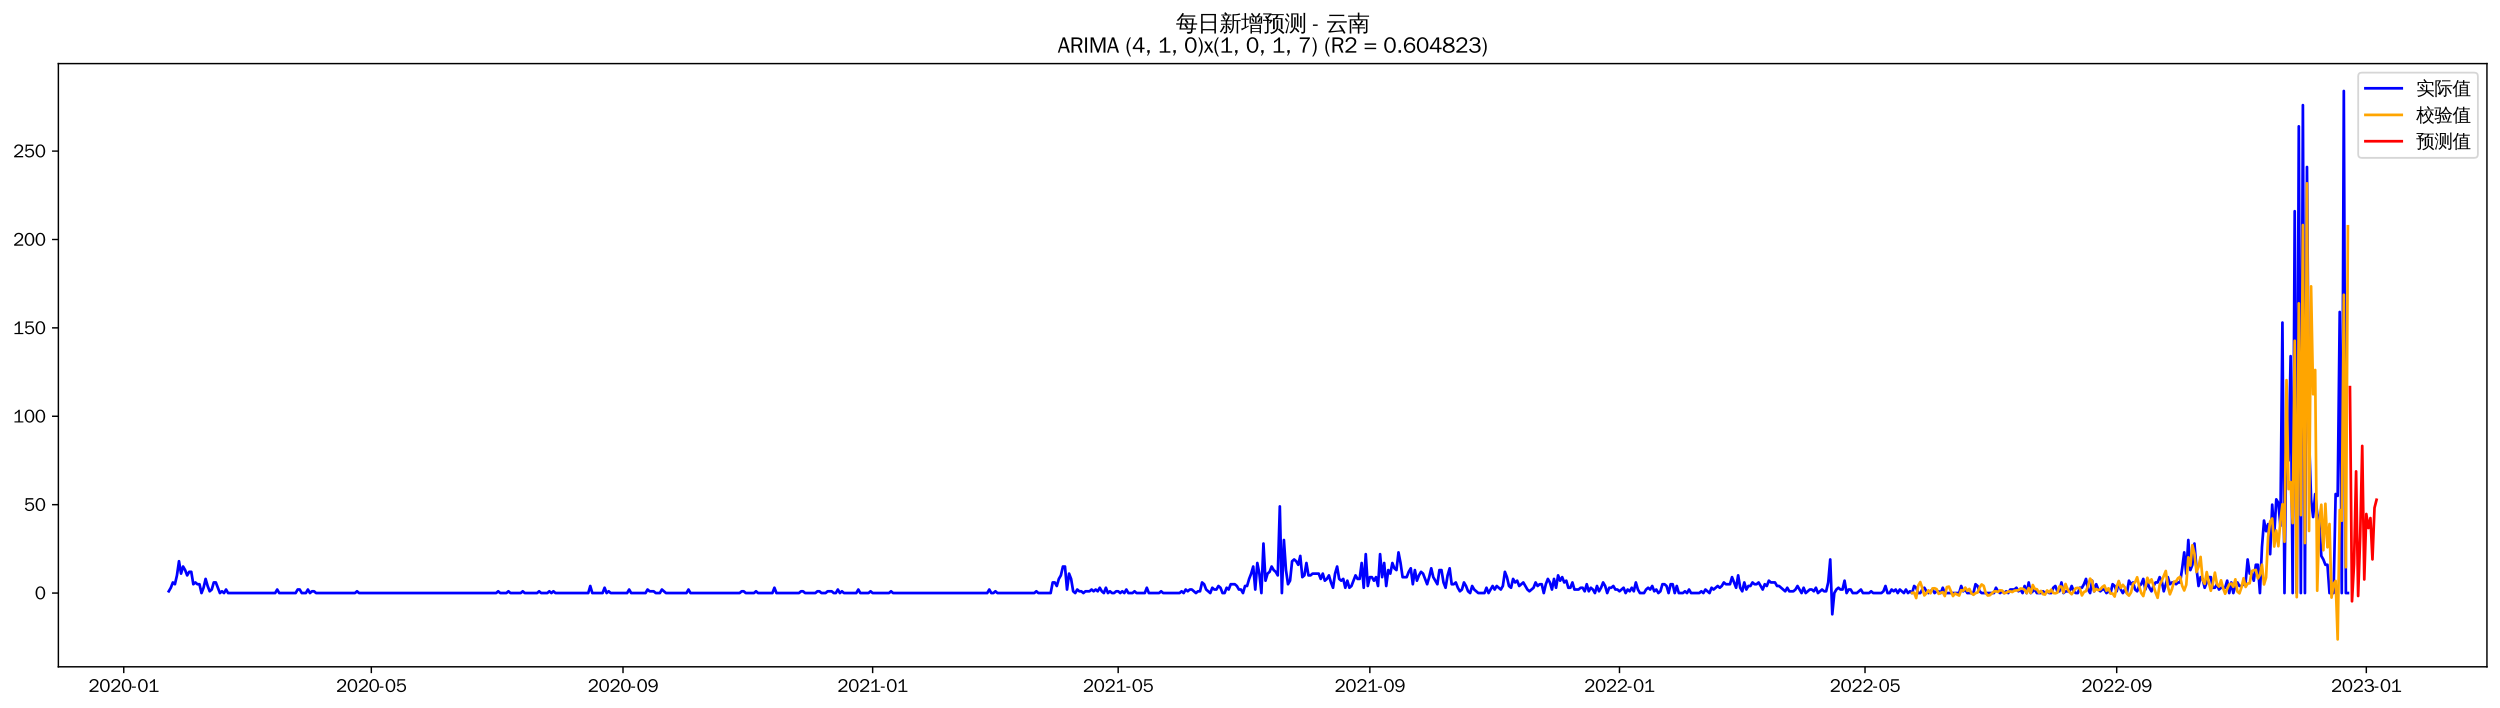 <?xml version="1.0" encoding="utf-8" standalone="no"?>
<!DOCTYPE svg PUBLIC "-//W3C//DTD SVG 1.1//EN"
  "http://www.w3.org/Graphics/SVG/1.1/DTD/svg11.dtd">
<svg xmlns:xlink="http://www.w3.org/1999/xlink" width="1378.591pt" height="390.418pt" viewBox="0 0 1378.591 390.418" xmlns="http://www.w3.org/2000/svg" version="1.1">
 <defs>
  <style type="text/css">*{stroke-linejoin: round; stroke-linecap: butt}</style>
 </defs>
 <g id="figure_1">
  <g id="patch_1">
   <path d="M 0 390.418 
L 1378.591 390.418 
L 1378.591 -0 
L 0 -0 
z
" style="fill: #ffffff"/>
  </g>
  <g id="axes_1">
   <g id="patch_2">
    <path d="M 32.191 367.701 
L 1371.391 367.701 
L 1371.391 35.061 
L 32.191 35.061 
z
" style="fill: #ffffff"/>
   </g>
   <g id="matplotlib.axis_1">
    <g id="xtick_1">
     <g id="line2d_1">
      <defs>
       <path id="m2dd3a38a32" d="M 0 0 
L 0 3.5 
" style="stroke: #000000; stroke-width: 0.8"/>
      </defs>
      <g>
       <use xlink:href="#m2dd3a38a32" x="68.24" y="367.701" style="stroke: #000000; stroke-width: 0.8"/>
      </g>
     </g>
     <g id="text_1">
      <!-- 2020-01 -->
      <g transform="translate(48.751 381.557)scale(0.1 -0.1)">
       <defs>
        <path id="WenQuanYiZenHei-32" d="M 3488 0 
L 369 0 
L 369 456 
L 2150 1850 
Q 2931 2463 2931 3144 
Q 2931 3619 2488 3863 
Q 2231 4013 1931 4013 
Q 1425 4013 1113 3619 
Q 894 3356 881 3013 
L 369 3169 
Q 531 3981 1213 4300 
Q 1544 4456 1950 4456 
Q 2631 4456 3088 4044 
L 3225 3888 
L 3350 3706 
Q 3481 3444 3481 3144 
Q 3481 2313 2519 1569 
L 1069 456 
L 3488 456 
L 3488 0 
z
" transform="scale(0.016)"/>
        <path id="WenQuanYiZenHei-30" d="M 3581 2175 
Q 3581 1288 3169 638 
Q 2713 -63 1938 -63 
Q 1025 -63 563 831 
Q 256 1425 256 2188 
Q 256 3188 700 3819 
Q 1138 4456 1888 4456 
Q 2863 4456 3306 3500 
Q 3581 2925 3581 2175 
z
M 3019 2100 
Q 3019 3356 2500 3806 
L 2350 3919 
Q 2144 4031 1888 4031 
Q 1100 4031 888 2956 
Q 819 2625 819 2225 
Q 819 1013 1338 569 
Q 1588 356 1938 356 
Q 2675 356 2925 1294 
Q 3019 1663 3019 2100 
z
" transform="scale(0.016)"/>
        <path id="WenQuanYiZenHei-2d" d="M 1363 1444 
L 0 1444 
L 0 1844 
L 1363 1844 
L 1363 1444 
z
" transform="scale(0.016)"/>
        <path id="WenQuanYiZenHei-31" d="M 3556 0 
L 488 0 
L 488 406 
L 1800 406 
L 1800 3725 
Q 1231 3125 588 2788 
L 588 3338 
Q 1456 3781 1931 4388 
L 2331 4388 
L 2331 406 
L 3556 406 
L 3556 0 
z
" transform="scale(0.016)"/>
       </defs>
       <use xlink:href="#WenQuanYiZenHei-32"/>
       <use xlink:href="#WenQuanYiZenHei-30" x="59.961"/>
       <use xlink:href="#WenQuanYiZenHei-32" x="119.922"/>
       <use xlink:href="#WenQuanYiZenHei-30" x="179.883"/>
       <use xlink:href="#WenQuanYiZenHei-2d" x="239.844"/>
       <use xlink:href="#WenQuanYiZenHei-30" x="269.824"/>
       <use xlink:href="#WenQuanYiZenHei-31" x="329.785"/>
      </g>
     </g>
    </g>
    <g id="xtick_2">
     <g id="line2d_2">
      <g>
       <use xlink:href="#m2dd3a38a32" x="204.767" y="367.701" style="stroke: #000000; stroke-width: 0.8"/>
      </g>
     </g>
     <g id="text_2">
      <!-- 2020-05 -->
      <g transform="translate(185.277 381.557)scale(0.1 -0.1)">
       <defs>
        <path id="WenQuanYiZenHei-35" d="M 3531 1488 
Q 3531 688 2913 250 
Q 2456 -63 1844 -63 
Q 1175 -63 706 350 
Q 413 613 306 975 
L 781 1131 
Q 1000 538 1569 406 
Q 1706 369 1856 369 
Q 2550 369 2850 869 
Q 3000 1131 3000 1494 
Q 3000 2056 2581 2356 
Q 2319 2538 1969 2538 
Q 1400 2538 1031 2075 
Q 981 2013 938 1938 
L 500 2031 
L 644 4388 
L 3244 4388 
L 3200 3919 
L 1044 3919 
L 950 2500 
Q 1431 2975 2006 2975 
Q 2713 2975 3163 2475 
Q 3531 2063 3531 1488 
z
" transform="scale(0.016)"/>
       </defs>
       <use xlink:href="#WenQuanYiZenHei-32"/>
       <use xlink:href="#WenQuanYiZenHei-30" x="59.961"/>
       <use xlink:href="#WenQuanYiZenHei-32" x="119.922"/>
       <use xlink:href="#WenQuanYiZenHei-30" x="179.883"/>
       <use xlink:href="#WenQuanYiZenHei-2d" x="239.844"/>
       <use xlink:href="#WenQuanYiZenHei-30" x="269.824"/>
       <use xlink:href="#WenQuanYiZenHei-35" x="329.785"/>
      </g>
     </g>
    </g>
    <g id="xtick_3">
     <g id="line2d_3">
      <g>
       <use xlink:href="#m2dd3a38a32" x="343.55" y="367.701" style="stroke: #000000; stroke-width: 0.8"/>
      </g>
     </g>
     <g id="text_3">
      <!-- 2020-09 -->
      <g transform="translate(324.06 381.557)scale(0.1 -0.1)">
       <defs>
        <path id="WenQuanYiZenHei-39" d="M 3544 2300 
Q 3544 1163 3019 513 
Q 2563 -63 1775 -63 
Q 956 -63 563 488 
Q 463 631 394 813 
L 838 975 
Q 1025 494 1550 388 
Q 1656 369 1775 369 
Q 2594 369 2900 1325 
Q 3044 1769 3038 2313 
L 3025 2313 
Q 2675 1638 1944 1544 
Q 1844 1531 1744 1531 
Q 1050 1531 625 2031 
Q 294 2419 294 2963 
Q 294 3656 813 4094 
Q 1238 4456 1819 4456 
Q 2988 4456 3381 3363 
Q 3544 2900 3544 2300 
z
M 2925 2994 
Q 2925 3563 2469 3844 
Q 2206 4006 1863 4006 
Q 1275 4006 988 3563 
Q 844 3344 825 3056 
Q 819 3006 819 2956 
Q 819 2413 1269 2131 
Q 1538 1963 1875 1963 
Q 2363 1963 2681 2350 
Q 2925 2638 2925 2994 
z
" transform="scale(0.016)"/>
       </defs>
       <use xlink:href="#WenQuanYiZenHei-32"/>
       <use xlink:href="#WenQuanYiZenHei-30" x="59.961"/>
       <use xlink:href="#WenQuanYiZenHei-32" x="119.922"/>
       <use xlink:href="#WenQuanYiZenHei-30" x="179.883"/>
       <use xlink:href="#WenQuanYiZenHei-2d" x="239.844"/>
       <use xlink:href="#WenQuanYiZenHei-30" x="269.824"/>
       <use xlink:href="#WenQuanYiZenHei-39" x="329.785"/>
      </g>
     </g>
    </g>
    <g id="xtick_4">
     <g id="line2d_4">
      <g>
       <use xlink:href="#m2dd3a38a32" x="481.205" y="367.701" style="stroke: #000000; stroke-width: 0.8"/>
      </g>
     </g>
     <g id="text_4">
      <!-- 2021-01 -->
      <g transform="translate(461.715 381.557)scale(0.1 -0.1)">
       <use xlink:href="#WenQuanYiZenHei-32"/>
       <use xlink:href="#WenQuanYiZenHei-30" x="59.961"/>
       <use xlink:href="#WenQuanYiZenHei-32" x="119.922"/>
       <use xlink:href="#WenQuanYiZenHei-31" x="179.883"/>
       <use xlink:href="#WenQuanYiZenHei-2d" x="239.844"/>
       <use xlink:href="#WenQuanYiZenHei-30" x="269.824"/>
       <use xlink:href="#WenQuanYiZenHei-31" x="329.785"/>
      </g>
     </g>
    </g>
    <g id="xtick_5">
     <g id="line2d_5">
      <g>
       <use xlink:href="#m2dd3a38a32" x="616.603" y="367.701" style="stroke: #000000; stroke-width: 0.8"/>
      </g>
     </g>
     <g id="text_5">
      <!-- 2021-05 -->
      <g transform="translate(597.113 381.557)scale(0.1 -0.1)">
       <use xlink:href="#WenQuanYiZenHei-32"/>
       <use xlink:href="#WenQuanYiZenHei-30" x="59.961"/>
       <use xlink:href="#WenQuanYiZenHei-32" x="119.922"/>
       <use xlink:href="#WenQuanYiZenHei-31" x="179.883"/>
       <use xlink:href="#WenQuanYiZenHei-2d" x="239.844"/>
       <use xlink:href="#WenQuanYiZenHei-30" x="269.824"/>
       <use xlink:href="#WenQuanYiZenHei-35" x="329.785"/>
      </g>
     </g>
    </g>
    <g id="xtick_6">
     <g id="line2d_6">
      <g>
       <use xlink:href="#m2dd3a38a32" x="755.386" y="367.701" style="stroke: #000000; stroke-width: 0.8"/>
      </g>
     </g>
     <g id="text_6">
      <!-- 2021-09 -->
      <g transform="translate(735.896 381.557)scale(0.1 -0.1)">
       <use xlink:href="#WenQuanYiZenHei-32"/>
       <use xlink:href="#WenQuanYiZenHei-30" x="59.961"/>
       <use xlink:href="#WenQuanYiZenHei-32" x="119.922"/>
       <use xlink:href="#WenQuanYiZenHei-31" x="179.883"/>
       <use xlink:href="#WenQuanYiZenHei-2d" x="239.844"/>
       <use xlink:href="#WenQuanYiZenHei-30" x="269.824"/>
       <use xlink:href="#WenQuanYiZenHei-39" x="329.785"/>
      </g>
     </g>
    </g>
    <g id="xtick_7">
     <g id="line2d_7">
      <g>
       <use xlink:href="#m2dd3a38a32" x="893.04" y="367.701" style="stroke: #000000; stroke-width: 0.8"/>
      </g>
     </g>
     <g id="text_7">
      <!-- 2022-01 -->
      <g transform="translate(873.551 381.557)scale(0.1 -0.1)">
       <use xlink:href="#WenQuanYiZenHei-32"/>
       <use xlink:href="#WenQuanYiZenHei-30" x="59.961"/>
       <use xlink:href="#WenQuanYiZenHei-32" x="119.922"/>
       <use xlink:href="#WenQuanYiZenHei-32" x="179.883"/>
       <use xlink:href="#WenQuanYiZenHei-2d" x="239.844"/>
       <use xlink:href="#WenQuanYiZenHei-30" x="269.824"/>
       <use xlink:href="#WenQuanYiZenHei-31" x="329.785"/>
      </g>
     </g>
    </g>
    <g id="xtick_8">
     <g id="line2d_8">
      <g>
       <use xlink:href="#m2dd3a38a32" x="1028.439" y="367.701" style="stroke: #000000; stroke-width: 0.8"/>
      </g>
     </g>
     <g id="text_8">
      <!-- 2022-05 -->
      <g transform="translate(1008.949 381.557)scale(0.1 -0.1)">
       <use xlink:href="#WenQuanYiZenHei-32"/>
       <use xlink:href="#WenQuanYiZenHei-30" x="59.961"/>
       <use xlink:href="#WenQuanYiZenHei-32" x="119.922"/>
       <use xlink:href="#WenQuanYiZenHei-32" x="179.883"/>
       <use xlink:href="#WenQuanYiZenHei-2d" x="239.844"/>
       <use xlink:href="#WenQuanYiZenHei-30" x="269.824"/>
       <use xlink:href="#WenQuanYiZenHei-35" x="329.785"/>
      </g>
     </g>
    </g>
    <g id="xtick_9">
     <g id="line2d_9">
      <g>
       <use xlink:href="#m2dd3a38a32" x="1167.222" y="367.701" style="stroke: #000000; stroke-width: 0.8"/>
      </g>
     </g>
     <g id="text_9">
      <!-- 2022-09 -->
      <g transform="translate(1147.732 381.557)scale(0.1 -0.1)">
       <use xlink:href="#WenQuanYiZenHei-32"/>
       <use xlink:href="#WenQuanYiZenHei-30" x="59.961"/>
       <use xlink:href="#WenQuanYiZenHei-32" x="119.922"/>
       <use xlink:href="#WenQuanYiZenHei-32" x="179.883"/>
       <use xlink:href="#WenQuanYiZenHei-2d" x="239.844"/>
       <use xlink:href="#WenQuanYiZenHei-30" x="269.824"/>
       <use xlink:href="#WenQuanYiZenHei-39" x="329.785"/>
      </g>
     </g>
    </g>
    <g id="xtick_10">
     <g id="line2d_10">
      <g>
       <use xlink:href="#m2dd3a38a32" x="1304.876" y="367.701" style="stroke: #000000; stroke-width: 0.8"/>
      </g>
     </g>
     <g id="text_10">
      <!-- 2023-01 -->
      <g transform="translate(1285.386 381.557)scale(0.1 -0.1)">
       <defs>
        <path id="WenQuanYiZenHei-33" d="M 3588 1231 
Q 3588 494 2875 144 
Q 2450 -63 1925 -63 
Q 1044 -63 556 488 
Q 356 706 256 1000 
L 769 1169 
Q 994 375 1913 375 
Q 2631 375 2900 788 
Q 3019 975 3019 1231 
Q 3019 1638 2638 1881 
Q 2325 2081 1613 2069 
L 1338 2069 
L 1338 2494 
Q 1969 2494 2094 2506 
Q 2325 2544 2463 2613 
Q 2763 2756 2844 3100 
Q 2863 3169 2863 3244 
Q 2863 3744 2381 3944 
L 2163 4006 
Q 2056 4025 1931 4025 
Q 1388 4025 1075 3631 
Q 969 3488 906 3313 
L 419 3456 
Q 675 4150 1400 4369 
Q 1669 4456 1975 4456 
Q 2694 4456 3106 4050 
Q 3419 3744 3419 3275 
Q 3419 2813 3025 2513 
Q 2825 2356 2575 2319 
L 2575 2306 
Q 3181 2213 3450 1769 
Q 3588 1525 3588 1231 
z
" transform="scale(0.016)"/>
       </defs>
       <use xlink:href="#WenQuanYiZenHei-32"/>
       <use xlink:href="#WenQuanYiZenHei-30" x="59.961"/>
       <use xlink:href="#WenQuanYiZenHei-32" x="119.922"/>
       <use xlink:href="#WenQuanYiZenHei-33" x="179.883"/>
       <use xlink:href="#WenQuanYiZenHei-2d" x="239.844"/>
       <use xlink:href="#WenQuanYiZenHei-30" x="269.824"/>
       <use xlink:href="#WenQuanYiZenHei-31" x="329.785"/>
      </g>
     </g>
    </g>
   </g>
   <g id="matplotlib.axis_2">
    <g id="ytick_1">
     <g id="line2d_11">
      <defs>
       <path id="mb76f8f29fd" d="M 0 0 
L -3.5 0 
" style="stroke: #000000; stroke-width: 0.8"/>
      </defs>
      <g>
       <use xlink:href="#mb76f8f29fd" x="32.191" y="327.034" style="stroke: #000000; stroke-width: 0.8"/>
      </g>
     </g>
     <g id="text_11">
      <!-- 0 -->
      <g transform="translate(19.194 330.462)scale(0.1 -0.1)">
       <use xlink:href="#WenQuanYiZenHei-30"/>
      </g>
     </g>
    </g>
    <g id="ytick_2">
     <g id="line2d_12">
      <g>
       <use xlink:href="#mb76f8f29fd" x="32.191" y="278.292" style="stroke: #000000; stroke-width: 0.8"/>
      </g>
     </g>
     <g id="text_12">
      <!-- 50 -->
      <g transform="translate(13.197 281.72)scale(0.1 -0.1)">
       <use xlink:href="#WenQuanYiZenHei-35"/>
       <use xlink:href="#WenQuanYiZenHei-30" x="59.961"/>
      </g>
     </g>
    </g>
    <g id="ytick_3">
     <g id="line2d_13">
      <g>
       <use xlink:href="#mb76f8f29fd" x="32.191" y="229.551" style="stroke: #000000; stroke-width: 0.8"/>
      </g>
     </g>
     <g id="text_13">
      <!-- 100 -->
      <g transform="translate(7.2 232.979)scale(0.1 -0.1)">
       <use xlink:href="#WenQuanYiZenHei-31"/>
       <use xlink:href="#WenQuanYiZenHei-30" x="59.961"/>
       <use xlink:href="#WenQuanYiZenHei-30" x="119.922"/>
      </g>
     </g>
    </g>
    <g id="ytick_4">
     <g id="line2d_14">
      <g>
       <use xlink:href="#mb76f8f29fd" x="32.191" y="180.809" style="stroke: #000000; stroke-width: 0.8"/>
      </g>
     </g>
     <g id="text_14">
      <!-- 150 -->
      <g transform="translate(7.2 184.237)scale(0.1 -0.1)">
       <use xlink:href="#WenQuanYiZenHei-31"/>
       <use xlink:href="#WenQuanYiZenHei-35" x="59.961"/>
       <use xlink:href="#WenQuanYiZenHei-30" x="119.922"/>
      </g>
     </g>
    </g>
    <g id="ytick_5">
     <g id="line2d_15">
      <g>
       <use xlink:href="#mb76f8f29fd" x="32.191" y="132.067" style="stroke: #000000; stroke-width: 0.8"/>
      </g>
     </g>
     <g id="text_15">
      <!-- 200 -->
      <g transform="translate(7.2 135.495)scale(0.1 -0.1)">
       <use xlink:href="#WenQuanYiZenHei-32"/>
       <use xlink:href="#WenQuanYiZenHei-30" x="59.961"/>
       <use xlink:href="#WenQuanYiZenHei-30" x="119.922"/>
      </g>
     </g>
    </g>
    <g id="ytick_6">
     <g id="line2d_16">
      <g>
       <use xlink:href="#mb76f8f29fd" x="32.191" y="83.325" style="stroke: #000000; stroke-width: 0.8"/>
      </g>
     </g>
     <g id="text_16">
      <!-- 250 -->
      <g transform="translate(7.2 86.753)scale(0.1 -0.1)">
       <use xlink:href="#WenQuanYiZenHei-32"/>
       <use xlink:href="#WenQuanYiZenHei-35" x="59.961"/>
       <use xlink:href="#WenQuanYiZenHei-30" x="119.922"/>
      </g>
     </g>
    </g>
   </g>
   <g id="line2d_17">
    <path d="M 93.063 326.059 
L 94.192 324.109 
L 95.32 321.185 
L 96.448 322.16 
L 97.577 317.286 
L 98.705 309.487 
L 99.833 316.311 
L 100.962 312.411 
L 102.09 314.361 
L 103.218 317.286 
L 104.347 315.336 
L 105.475 315.336 
L 106.603 322.16 
L 107.731 321.185 
L 108.86 322.16 
L 109.988 322.16 
L 111.116 327.034 
L 112.245 324.109 
L 113.373 319.235 
L 114.501 323.135 
L 115.63 326.059 
L 116.758 325.084 
L 117.886 321.185 
L 119.015 321.185 
L 121.271 327.034 
L 122.4 326.059 
L 123.528 327.034 
L 124.656 325.084 
L 125.785 327.034 
L 151.736 327.034 
L 152.864 325.084 
L 153.992 327.034 
L 163.019 327.034 
L 164.147 325.084 
L 165.276 325.084 
L 166.404 327.034 
L 168.661 327.034 
L 169.789 325.084 
L 170.917 327.034 
L 172.046 326.059 
L 173.174 326.059 
L 174.302 327.034 
L 195.74 327.034 
L 196.869 326.059 
L 197.997 327.034 
L 273.594 327.034 
L 274.722 326.059 
L 275.851 327.034 
L 279.236 327.034 
L 280.364 326.059 
L 281.492 327.034 
L 287.134 327.034 
L 288.262 326.059 
L 289.391 327.034 
L 296.16 327.034 
L 297.289 326.059 
L 298.417 327.034 
L 301.802 327.034 
L 302.93 326.059 
L 304.059 327.034 
L 305.187 326.059 
L 306.315 327.034 
L 324.368 327.034 
L 325.497 323.135 
L 326.625 327.034 
L 332.267 327.034 
L 333.395 324.109 
L 334.523 327.034 
L 335.652 326.059 
L 336.78 327.034 
L 345.806 327.034 
L 346.935 325.084 
L 348.063 327.034 
L 355.961 327.034 
L 357.09 325.084 
L 358.218 326.059 
L 360.475 326.059 
L 361.603 327.034 
L 363.86 327.034 
L 364.988 325.084 
L 367.244 327.034 
L 378.528 327.034 
L 379.656 325.084 
L 380.784 327.034 
L 407.864 327.034 
L 408.992 326.059 
L 410.121 326.059 
L 411.249 327.034 
L 415.762 327.034 
L 416.89 326.059 
L 418.019 327.034 
L 425.917 327.034 
L 427.045 324.109 
L 428.174 327.034 
L 440.585 327.034 
L 441.713 326.059 
L 442.842 326.059 
L 443.97 327.034 
L 449.612 327.034 
L 450.74 326.059 
L 451.868 326.059 
L 452.997 327.034 
L 455.253 327.034 
L 456.382 326.059 
L 458.638 326.059 
L 459.767 327.034 
L 460.895 327.034 
L 462.023 325.084 
L 463.151 327.034 
L 464.28 326.059 
L 465.408 327.034 
L 472.178 327.034 
L 473.306 325.084 
L 474.435 327.034 
L 478.948 327.034 
L 480.076 326.059 
L 481.205 327.034 
L 490.231 327.034 
L 491.359 326.059 
L 492.488 327.034 
L 544.39 327.034 
L 545.519 325.084 
L 546.647 327.034 
L 547.775 327.034 
L 548.904 326.059 
L 550.032 327.034 
L 570.342 327.034 
L 571.47 326.059 
L 572.598 327.034 
L 579.368 327.034 
L 580.496 321.185 
L 581.625 321.185 
L 582.753 323.135 
L 583.881 319.235 
L 585.01 317.286 
L 586.138 312.411 
L 587.266 312.411 
L 588.395 325.084 
L 589.523 316.311 
L 590.651 319.235 
L 591.78 326.059 
L 592.908 327.034 
L 594.036 325.084 
L 595.165 326.059 
L 596.293 326.059 
L 597.421 327.034 
L 598.55 326.059 
L 600.806 326.059 
L 601.935 325.084 
L 603.063 326.059 
L 604.191 325.084 
L 605.319 326.059 
L 606.448 324.109 
L 607.576 326.059 
L 608.704 327.034 
L 609.833 324.109 
L 610.961 327.034 
L 612.089 326.059 
L 613.218 327.034 
L 614.346 327.034 
L 615.474 326.059 
L 616.603 326.059 
L 617.731 327.034 
L 618.859 326.059 
L 619.988 327.034 
L 621.116 325.084 
L 622.244 327.034 
L 624.501 327.034 
L 625.629 326.059 
L 626.758 327.034 
L 631.271 327.034 
L 632.399 324.109 
L 633.527 327.034 
L 639.169 327.034 
L 640.297 326.059 
L 641.426 327.034 
L 650.452 327.034 
L 651.58 326.059 
L 652.709 327.034 
L 653.837 325.084 
L 654.965 326.059 
L 656.094 325.084 
L 657.222 325.084 
L 659.479 327.034 
L 660.607 326.059 
L 661.735 326.059 
L 662.864 321.185 
L 663.992 322.16 
L 665.12 325.084 
L 667.377 327.034 
L 668.505 324.109 
L 669.634 325.084 
L 670.762 325.084 
L 671.89 323.135 
L 673.019 324.109 
L 674.147 327.034 
L 675.275 327.034 
L 676.403 324.109 
L 677.532 325.084 
L 678.66 322.16 
L 680.917 322.16 
L 682.045 323.135 
L 683.173 325.084 
L 684.302 325.084 
L 685.43 327.034 
L 686.558 323.135 
L 687.687 323.135 
L 688.815 319.235 
L 689.943 316.311 
L 691.072 312.411 
L 692.2 325.084 
L 693.328 310.462 
L 694.457 316.311 
L 695.585 327.034 
L 696.713 299.739 
L 697.842 320.21 
L 698.97 316.311 
L 700.098 315.336 
L 701.226 312.411 
L 702.355 314.361 
L 703.483 315.336 
L 704.611 317.286 
L 705.74 279.267 
L 706.868 327.034 
L 707.996 297.789 
L 709.125 314.361 
L 710.253 322.16 
L 711.381 320.21 
L 712.51 309.487 
L 713.638 308.512 
L 714.766 309.487 
L 715.895 311.437 
L 717.023 306.562 
L 718.151 318.26 
L 719.28 317.286 
L 720.408 310.462 
L 721.536 317.286 
L 722.664 317.286 
L 723.793 316.311 
L 727.178 316.311 
L 728.306 319.235 
L 729.434 316.311 
L 730.563 320.21 
L 731.691 319.235 
L 732.819 317.286 
L 733.948 321.185 
L 735.076 324.109 
L 736.204 316.311 
L 737.333 312.411 
L 738.461 319.235 
L 739.589 320.21 
L 740.718 319.235 
L 741.846 324.109 
L 742.974 320.21 
L 744.103 324.109 
L 745.231 323.135 
L 747.487 317.286 
L 748.616 319.235 
L 749.744 319.235 
L 750.872 310.462 
L 752.001 324.109 
L 753.129 305.588 
L 754.257 323.135 
L 755.386 318.26 
L 756.514 318.26 
L 757.642 320.21 
L 758.771 318.26 
L 759.899 323.135 
L 761.027 305.588 
L 762.156 318.26 
L 763.284 310.462 
L 764.412 323.135 
L 765.541 314.361 
L 766.669 316.311 
L 767.797 310.462 
L 768.926 313.386 
L 770.054 314.361 
L 771.182 304.613 
L 772.31 310.462 
L 773.439 318.26 
L 775.695 318.26 
L 776.824 315.336 
L 777.952 313.386 
L 779.08 322.16 
L 780.209 314.361 
L 781.337 320.21 
L 782.465 317.286 
L 783.594 315.336 
L 784.722 316.311 
L 786.979 322.16 
L 788.107 318.26 
L 789.235 313.386 
L 790.364 318.26 
L 792.62 322.16 
L 793.748 314.361 
L 794.877 314.361 
L 796.005 321.185 
L 797.133 324.109 
L 798.262 317.286 
L 799.39 313.386 
L 800.518 322.16 
L 801.647 322.16 
L 802.775 321.185 
L 803.903 324.109 
L 805.032 326.059 
L 806.16 325.084 
L 807.288 321.185 
L 808.417 323.135 
L 809.545 326.059 
L 810.673 327.034 
L 811.802 323.135 
L 812.93 325.084 
L 815.187 327.034 
L 818.571 327.034 
L 819.7 324.109 
L 820.828 327.034 
L 823.085 323.135 
L 824.213 325.084 
L 825.341 323.135 
L 827.598 325.084 
L 828.726 323.135 
L 829.855 315.336 
L 830.983 318.26 
L 832.111 323.135 
L 833.24 324.109 
L 834.368 319.235 
L 835.496 321.185 
L 836.625 320.21 
L 837.753 323.135 
L 840.01 321.185 
L 842.266 325.084 
L 843.394 326.059 
L 845.651 324.109 
L 846.779 321.185 
L 847.908 323.135 
L 849.036 322.16 
L 850.164 322.16 
L 851.293 327.034 
L 852.421 322.16 
L 853.549 319.235 
L 854.678 321.185 
L 855.806 325.084 
L 856.934 319.235 
L 858.063 324.109 
L 859.191 317.286 
L 860.319 320.21 
L 861.448 318.26 
L 862.576 321.185 
L 863.704 320.21 
L 864.832 324.109 
L 865.961 324.109 
L 867.089 321.185 
L 868.217 325.084 
L 870.474 325.084 
L 871.602 324.109 
L 872.731 324.109 
L 873.859 326.059 
L 874.987 322.16 
L 876.116 326.059 
L 877.244 324.109 
L 878.372 325.084 
L 879.501 327.034 
L 880.629 323.135 
L 881.757 326.059 
L 882.886 324.109 
L 884.014 321.185 
L 885.142 323.135 
L 886.271 327.034 
L 887.399 324.109 
L 888.527 324.109 
L 889.655 323.135 
L 890.784 325.084 
L 891.912 325.084 
L 893.04 326.059 
L 895.297 324.109 
L 896.425 327.034 
L 897.554 325.084 
L 898.682 326.059 
L 899.81 324.109 
L 900.939 326.059 
L 902.067 321.185 
L 903.195 325.084 
L 904.324 327.034 
L 906.58 327.034 
L 907.709 325.084 
L 908.837 324.109 
L 909.965 325.084 
L 911.094 323.135 
L 912.222 326.059 
L 913.35 325.084 
L 914.478 327.034 
L 915.607 326.059 
L 916.735 322.16 
L 917.863 322.16 
L 918.992 323.135 
L 920.12 327.034 
L 921.248 322.16 
L 922.377 322.16 
L 923.505 327.034 
L 924.633 323.135 
L 925.762 327.034 
L 928.018 327.034 
L 929.147 326.059 
L 930.275 327.034 
L 931.403 325.084 
L 932.532 327.034 
L 937.045 327.034 
L 938.173 326.059 
L 939.301 327.034 
L 940.43 325.084 
L 942.686 327.034 
L 943.815 324.109 
L 944.943 325.084 
L 947.2 323.135 
L 948.328 324.109 
L 949.456 323.135 
L 950.585 321.185 
L 951.713 322.16 
L 953.97 322.16 
L 955.098 318.26 
L 957.355 324.109 
L 958.483 317.286 
L 959.611 324.109 
L 960.739 326.059 
L 961.868 321.185 
L 962.996 325.084 
L 964.124 323.135 
L 965.253 323.135 
L 966.381 321.185 
L 967.509 322.16 
L 968.638 322.16 
L 969.766 321.185 
L 972.023 325.084 
L 973.151 322.16 
L 974.279 323.135 
L 975.408 320.21 
L 976.536 321.185 
L 978.793 321.185 
L 979.921 323.135 
L 981.049 323.135 
L 984.434 326.059 
L 985.562 324.109 
L 986.691 326.059 
L 988.947 326.059 
L 990.076 325.084 
L 991.204 323.135 
L 993.461 327.034 
L 994.589 324.109 
L 995.717 327.034 
L 997.974 325.084 
L 999.102 325.084 
L 1000.231 326.059 
L 1001.359 324.109 
L 1002.487 327.034 
L 1004.744 325.084 
L 1005.872 326.059 
L 1007 326.059 
L 1008.129 321.185 
L 1009.257 308.512 
L 1010.385 338.732 
L 1011.514 327.034 
L 1012.642 325.084 
L 1013.77 324.109 
L 1014.899 325.084 
L 1016.027 325.084 
L 1017.155 320.21 
L 1018.284 327.034 
L 1019.412 325.084 
L 1020.54 325.084 
L 1021.669 327.034 
L 1023.925 327.034 
L 1026.182 325.084 
L 1027.31 327.034 
L 1030.695 327.034 
L 1031.823 326.059 
L 1032.952 327.034 
L 1037.465 327.034 
L 1038.593 326.059 
L 1039.722 323.135 
L 1040.85 327.034 
L 1041.978 327.034 
L 1043.107 325.084 
L 1044.235 326.059 
L 1045.363 325.084 
L 1046.492 327.034 
L 1047.62 325.084 
L 1049.877 327.034 
L 1051.005 325.084 
L 1052.133 327.034 
L 1053.262 326.059 
L 1054.39 327.034 
L 1055.518 323.135 
L 1056.646 324.109 
L 1057.775 327.034 
L 1058.903 327.034 
L 1060.031 325.084 
L 1061.16 324.109 
L 1062.288 326.059 
L 1063.416 327.034 
L 1065.673 325.084 
L 1066.801 327.034 
L 1067.93 326.059 
L 1069.058 326.059 
L 1070.186 327.034 
L 1071.315 324.109 
L 1072.443 327.034 
L 1080.341 327.034 
L 1081.469 323.135 
L 1082.598 326.059 
L 1083.726 325.084 
L 1084.854 327.034 
L 1088.239 327.034 
L 1089.368 322.16 
L 1090.496 323.135 
L 1091.624 326.059 
L 1092.753 327.034 
L 1099.523 327.034 
L 1100.651 324.109 
L 1101.779 326.059 
L 1102.907 327.034 
L 1104.036 326.059 
L 1105.164 327.034 
L 1106.292 326.059 
L 1107.421 327.034 
L 1108.549 325.084 
L 1110.806 325.084 
L 1111.934 324.109 
L 1113.062 326.059 
L 1114.191 325.084 
L 1115.319 327.034 
L 1116.447 323.135 
L 1117.576 327.034 
L 1118.704 321.185 
L 1119.832 327.034 
L 1122.089 325.084 
L 1123.217 327.034 
L 1125.474 327.034 
L 1126.602 326.059 
L 1127.73 327.034 
L 1128.859 326.059 
L 1129.987 327.034 
L 1131.115 327.034 
L 1132.244 324.109 
L 1133.372 323.135 
L 1134.5 326.059 
L 1135.629 326.059 
L 1136.757 321.185 
L 1137.885 327.034 
L 1139.014 326.059 
L 1141.27 326.059 
L 1142.399 323.135 
L 1143.527 326.059 
L 1144.655 327.034 
L 1145.784 327.034 
L 1146.912 324.109 
L 1148.04 324.109 
L 1149.168 322.16 
L 1150.297 319.235 
L 1151.425 325.084 
L 1152.553 327.034 
L 1153.682 320.21 
L 1154.81 326.059 
L 1155.938 322.16 
L 1157.067 325.084 
L 1158.195 326.059 
L 1159.323 325.084 
L 1160.452 325.084 
L 1161.58 327.034 
L 1162.708 326.059 
L 1163.837 327.034 
L 1164.965 322.16 
L 1166.093 323.135 
L 1167.222 326.059 
L 1168.35 321.185 
L 1169.478 325.084 
L 1170.607 327.034 
L 1171.735 325.084 
L 1172.863 327.034 
L 1173.991 320.21 
L 1175.12 322.16 
L 1176.248 321.185 
L 1177.376 325.084 
L 1178.505 326.059 
L 1179.633 323.135 
L 1180.761 322.16 
L 1181.89 319.235 
L 1183.018 325.084 
L 1184.146 321.185 
L 1185.275 324.109 
L 1186.403 326.059 
L 1187.531 323.135 
L 1188.66 321.185 
L 1189.788 321.185 
L 1190.916 318.26 
L 1192.045 320.21 
L 1193.173 326.059 
L 1195.43 318.26 
L 1196.558 322.16 
L 1197.686 321.185 
L 1198.814 321.185 
L 1199.943 322.16 
L 1201.071 321.185 
L 1202.199 321.185 
L 1203.328 313.386 
L 1204.456 304.613 
L 1205.584 316.311 
L 1206.713 297.789 
L 1207.841 314.361 
L 1208.969 311.437 
L 1210.098 299.739 
L 1211.226 313.386 
L 1212.354 323.135 
L 1213.483 318.26 
L 1214.611 319.235 
L 1215.739 324.109 
L 1217.996 318.26 
L 1219.124 318.26 
L 1220.253 324.109 
L 1221.381 324.109 
L 1222.509 322.16 
L 1223.637 325.084 
L 1224.766 324.109 
L 1227.022 324.109 
L 1228.151 320.21 
L 1229.279 327.034 
L 1230.407 321.185 
L 1231.536 327.034 
L 1232.664 323.135 
L 1233.792 321.185 
L 1234.921 323.135 
L 1236.049 323.135 
L 1238.306 321.185 
L 1239.434 308.512 
L 1240.562 316.311 
L 1241.691 316.311 
L 1242.819 320.21 
L 1243.947 311.437 
L 1245.075 311.437 
L 1246.204 327.034 
L 1247.332 301.688 
L 1248.46 287.066 
L 1249.589 292.915 
L 1250.717 289.015 
L 1251.845 305.588 
L 1252.974 278.292 
L 1254.102 294.864 
L 1255.23 275.368 
L 1256.359 277.317 
L 1257.487 289.99 
L 1258.615 177.884 
L 1259.744 327.034 
L 1260.872 231.5 
L 1262 253.921 
L 1263.129 196.406 
L 1264.257 327.034 
L 1265.385 116.47 
L 1266.514 327.034 
L 1267.642 69.678 
L 1268.77 327.034 
L 1269.898 57.98 
L 1271.027 327.034 
L 1272.155 92.099 
L 1273.283 240.274 
L 1274.412 275.368 
L 1275.54 285.116 
L 1276.668 272.443 
L 1277.797 283.166 
L 1278.925 288.041 
L 1280.053 306.562 
L 1281.182 308.512 
L 1282.31 311.437 
L 1283.438 311.437 
L 1284.567 327.034 
L 1286.823 327.034 
L 1287.952 272.443 
L 1289.08 273.418 
L 1290.208 172.035 
L 1291.337 327.034 
L 1292.465 50.181 
L 1293.593 327.034 
L 1294.721 327.034 
L 1294.721 327.034 
" clip-path="url(#pe0a01a58a3)" style="fill: none; stroke: #0000ff; stroke-width: 1.5; stroke-linecap: square"/>
   </g>
   <g id="line2d_18">
    <path d="M 1054.39 326.971 
L 1055.518 326.801 
L 1056.646 329.795 
L 1057.775 322.906 
L 1058.903 320.987 
L 1060.031 324.314 
L 1061.16 328.337 
L 1062.288 327.119 
L 1063.416 325.535 
L 1064.545 327.129 
L 1065.673 324.468 
L 1066.801 324.394 
L 1067.93 324.87 
L 1069.058 327.488 
L 1070.186 326.867 
L 1071.315 326.552 
L 1072.443 328.678 
L 1073.571 323.739 
L 1074.7 323.476 
L 1076.956 328.683 
L 1078.084 327.244 
L 1080.341 328.412 
L 1081.469 325.479 
L 1082.598 325.724 
L 1083.726 324.028 
L 1084.854 325.755 
L 1085.983 324.747 
L 1087.111 327.138 
L 1088.239 327.995 
L 1089.368 327.057 
L 1090.496 326.751 
L 1091.624 323.948 
L 1092.753 322.294 
L 1093.881 323.059 
L 1095.009 327.089 
L 1096.138 328.383 
L 1097.266 328.227 
L 1099.523 326.19 
L 1100.651 326.031 
L 1101.779 326.383 
L 1102.907 325.492 
L 1104.036 325.638 
L 1105.164 327.115 
L 1106.292 326.85 
L 1107.421 326.19 
L 1108.549 326.128 
L 1109.677 326.451 
L 1110.806 325.707 
L 1113.062 325.467 
L 1114.191 324.509 
L 1115.319 324.633 
L 1116.447 325.26 
L 1117.576 327.094 
L 1118.704 324.27 
L 1119.832 327.016 
L 1120.961 322.611 
L 1122.089 324.779 
L 1123.217 324.91 
L 1124.346 326.805 
L 1125.474 325.851 
L 1126.602 327.647 
L 1127.73 327.863 
L 1128.859 325.612 
L 1129.987 326.644 
L 1131.115 325.183 
L 1132.244 326.978 
L 1133.372 327.177 
L 1134.5 326.823 
L 1135.629 323.426 
L 1136.757 323.492 
L 1137.885 326.754 
L 1139.014 322.027 
L 1140.142 324.999 
L 1141.27 326.627 
L 1142.399 327.669 
L 1144.655 324.351 
L 1145.784 324.167 
L 1146.912 324.481 
L 1148.04 328.337 
L 1149.168 326.416 
L 1150.297 325.96 
L 1151.425 323.041 
L 1152.553 319.085 
L 1153.682 320.496 
L 1154.81 326.126 
L 1155.938 324.775 
L 1157.067 325.432 
L 1158.195 325.007 
L 1159.323 323.659 
L 1160.452 322.876 
L 1161.58 325.715 
L 1162.708 324.422 
L 1163.837 327.338 
L 1164.965 327.25 
L 1166.093 328.947 
L 1167.222 323.665 
L 1168.35 320.375 
L 1169.478 324.162 
L 1170.607 322.504 
L 1171.735 323.905 
L 1172.863 327.345 
L 1173.991 328.438 
L 1175.12 326.699 
L 1176.248 321.89 
L 1177.376 321.091 
L 1178.505 318.329 
L 1179.633 323.317 
L 1180.761 327.04 
L 1181.89 328.694 
L 1183.018 323.962 
L 1184.146 318.61 
L 1185.275 321.336 
L 1186.403 319.477 
L 1188.66 326.775 
L 1189.788 329.661 
L 1190.916 322.557 
L 1192.045 320.36 
L 1194.301 314.857 
L 1195.43 323.395 
L 1196.558 327.718 
L 1197.686 324.865 
L 1198.814 320.714 
L 1199.943 320.595 
L 1201.071 318.794 
L 1202.199 318.123 
L 1203.328 323.023 
L 1204.456 325.597 
L 1205.584 322.449 
L 1206.713 307.34 
L 1207.841 311.87 
L 1208.969 300.653 
L 1210.098 305.314 
L 1211.226 315.441 
L 1212.354 312.551 
L 1213.483 307.111 
L 1214.611 319.732 
L 1215.739 321.959 
L 1216.868 315.465 
L 1217.996 321.149 
L 1219.124 325.743 
L 1220.253 321.739 
L 1221.381 315.77 
L 1222.509 322.141 
L 1223.637 323.453 
L 1224.766 319.991 
L 1225.894 324.338 
L 1227.022 327.413 
L 1228.151 324.653 
L 1229.279 322.22 
L 1230.407 321.789 
L 1231.536 323.587 
L 1232.664 319.464 
L 1233.792 326.231 
L 1234.921 327.191 
L 1236.049 323.894 
L 1237.177 318.865 
L 1238.306 323.666 
L 1239.434 321.78 
L 1240.562 321.628 
L 1241.691 314.916 
L 1242.819 314.41 
L 1243.947 314.296 
L 1245.075 318.937 
L 1246.204 317.046 
L 1247.332 311.379 
L 1248.46 322.285 
L 1249.589 318.506 
L 1250.717 295.982 
L 1251.845 287.513 
L 1252.974 285.935 
L 1254.102 301.367 
L 1255.23 292.542 
L 1256.359 301.186 
L 1257.487 287.353 
L 1258.615 278.074 
L 1259.744 298.735 
L 1260.872 209.646 
L 1262 269.689 
L 1263.129 265.846 
L 1264.257 288.436 
L 1265.385 187.92 
L 1266.514 329.293 
L 1267.642 167.288 
L 1268.77 284.055 
L 1269.898 124.1 
L 1271.027 299.446 
L 1272.155 101.092 
L 1273.283 292.79 
L 1274.412 157.904 
L 1275.54 217.396 
L 1276.668 204.025 
L 1277.797 325.74 
L 1278.925 287.623 
L 1280.053 278.349 
L 1281.182 303.412 
L 1282.31 277.798 
L 1283.438 301.789 
L 1284.567 288.971 
L 1285.695 329.52 
L 1286.823 321.908 
L 1287.952 320.34 
L 1289.08 352.581 
L 1290.208 281.245 
L 1291.337 287.14 
L 1292.465 162.567 
L 1293.593 312.78 
L 1294.721 124.772 
L 1294.721 124.772 
" clip-path="url(#pe0a01a58a3)" style="fill: none; stroke: #ffa500; stroke-width: 1.5; stroke-linecap: square"/>
   </g>
   <g id="line2d_19">
    <path d="M 1295.85 213.491 
L 1296.978 331.568 
L 1298.106 311.085 
L 1299.235 259.939 
L 1300.363 328.645 
L 1301.491 295.974 
L 1302.62 245.904 
L 1303.748 319.529 
L 1304.876 283.445 
L 1306.005 291.157 
L 1307.133 285.679 
L 1308.261 308.455 
L 1309.39 280.019 
L 1310.518 275.593 
" clip-path="url(#pe0a01a58a3)" style="fill: none; stroke: #ff0000; stroke-width: 1.5; stroke-linecap: square"/>
   </g>
   <g id="patch_3">
    <path d="M 32.191 367.701 
L 32.191 35.061 
" style="fill: none; stroke: #000000; stroke-width: 0.8; stroke-linejoin: miter; stroke-linecap: square"/>
   </g>
   <g id="patch_4">
    <path d="M 1371.391 367.701 
L 1371.391 35.061 
" style="fill: none; stroke: #000000; stroke-width: 0.8; stroke-linejoin: miter; stroke-linecap: square"/>
   </g>
   <g id="patch_5">
    <path d="M 32.191 367.701 
L 1371.391 367.701 
" style="fill: none; stroke: #000000; stroke-width: 0.8; stroke-linejoin: miter; stroke-linecap: square"/>
   </g>
   <g id="patch_6">
    <path d="M 32.191 35.061 
L 1371.391 35.061 
" style="fill: none; stroke: #000000; stroke-width: 0.8; stroke-linejoin: miter; stroke-linecap: square"/>
   </g>
   <g id="text_17">
    <!-- 每日新增预测 - 云南 -->
    <g transform="translate(648.393 17.042)scale(0.12 -0.12)">
     <defs>
      <path id="WenQuanYiZenHei-6bcf" d="M 6138 2181 
Q 6113 1988 6138 1800 
Q 5788 1819 5438 1819 
L 4975 1819 
L 4863 738 
L 5806 738 
L 5806 394 
L 4831 394 
L 4775 -144 
Q 4719 -563 4350 -725 
Q 4013 -856 3550 -825 
L 3288 -819 
Q 3331 -663 3275 -519 
Q 3219 -375 3113 -288 
Q 3381 -313 3759 -303 
Q 4138 -294 4231 -238 
Q 4338 -163 4350 88 
L 4381 394 
L 1025 394 
L 1244 1819 
L 813 1819 
Q 463 1819 113 1800 
Q 138 1988 113 2181 
Q 463 2163 813 2163 
L 1294 2163 
L 1488 3431 
L 1488 3581 
L 1506 3581 
L 1513 3613 
L 1713 3581 
L 5156 3581 
L 5013 2163 
L 5438 2163 
Q 5788 2163 6138 2181 
z
M 5588 4463 
Q 5569 4269 5588 4081 
Q 5244 4100 4894 4100 
L 1813 4100 
Q 1344 3463 606 2788 
Q 481 2988 256 3069 
Q 744 3494 1116 3972 
Q 1488 4450 1919 5181 
Q 2119 5044 2344 4950 
Q 2213 4688 2050 4444 
L 4894 4444 
Q 5238 4444 5588 4463 
z
M 2844 3238 
L 1906 3238 
L 1744 2163 
L 3244 2163 
L 2581 3038 
L 2844 3238 
z
M 3250 2163 
L 4563 2163 
L 4669 3238 
L 3044 3238 
L 3638 2456 
L 3250 2163 
z
M 2944 1819 
Q 3275 1394 3550 938 
L 3213 738 
L 4419 738 
L 4525 1819 
L 2944 1819 
z
M 2656 1819 
L 1694 1819 
L 1525 738 
L 3094 738 
Q 2806 1219 2450 1650 
L 2656 1819 
z
" transform="scale(0.016)"/>
      <path id="WenQuanYiZenHei-65e5" d="M 1494 -775 
Q 1244 -750 988 -775 
Q 1013 -313 1013 156 
L 1013 4875 
L 5269 4875 
L 5269 -763 
L 4813 -763 
L 4813 156 
L 1469 156 
Q 1469 -313 1494 -775 
z
M 4813 2700 
L 4813 4500 
L 1469 4500 
L 1469 2700 
L 4813 2700 
z
M 4813 531 
L 4813 2325 
L 1469 2325 
L 1469 531 
L 4813 531 
z
" transform="scale(0.016)"/>
      <path id="WenQuanYiZenHei-65b0" d="M 5419 -763 
Q 5188 -738 4963 -763 
Q 4981 -344 4981 75 
L 4981 2819 
L 4188 2819 
L 4188 1706 
Q 4188 63 3163 -738 
Q 3019 -519 2769 -469 
Q 3769 131 3769 1706 
L 3769 4769 
L 3875 4769 
L 3844 4831 
L 4294 4781 
Q 4438 4769 4894 4816 
Q 5350 4863 5512 4931 
Q 5675 5000 5763 5094 
Q 5850 4881 5981 4694 
Q 5713 4544 5263 4519 
L 4188 4438 
L 4188 3100 
L 5563 3100 
Q 5850 3100 6131 3113 
Q 6119 2956 6131 2806 
L 5394 2819 
L 5394 75 
Q 5394 -344 5419 -763 
z
M 2981 213 
Q 2656 744 2256 1225 
L 2606 1513 
Q 3025 1006 3369 450 
L 2981 213 
z
M 1169 1525 
Q 1375 1419 1594 1363 
Q 1281 488 469 -469 
Q 331 -300 119 -244 
Q 575 263 888 900 
Q 1038 1206 1169 1525 
z
M 1825 6 
L 1825 1769 
L 1081 1769 
Q 794 1769 513 1756 
Q 525 1913 513 2063 
Q 794 2050 1081 2050 
L 1825 2050 
L 1825 2775 
L 994 2775 
Q 706 2775 425 2763 
Q 438 2919 425 3075 
Q 706 3056 994 3056 
L 1825 3056 
L 1825 3088 
L 1906 3088 
Q 2288 3656 2588 4381 
Q 2794 4269 3013 4206 
Q 2800 3675 2381 3056 
L 3013 3056 
Q 3294 3056 3581 3075 
Q 3563 2919 3581 2763 
Q 3294 2775 3013 2775 
L 2238 2775 
L 2238 2050 
L 2925 2050 
Q 3206 2050 3494 2063 
Q 3475 1913 3494 1756 
Q 3206 1769 2925 1769 
L 2238 1769 
L 2238 -156 
Q 2238 -413 2075 -581 
Q 1844 -794 1306 -794 
Q 1363 -519 1188 -288 
Q 1338 -313 1534 -316 
Q 1731 -319 1778 -278 
Q 1825 -238 1825 6 
z
M 1875 3388 
L 1500 3131 
L 825 4088 
L 1200 4350 
L 1875 3388 
z
M 3419 4713 
Q 3400 4563 3419 4406 
Q 3131 4419 2850 4419 
L 1125 4419 
Q 838 4419 556 4406 
Q 569 4563 556 4713 
Q 838 4700 1125 4700 
L 1763 4700 
L 1388 5088 
L 1719 5406 
L 2288 4813 
L 2175 4700 
L 2850 4700 
Q 3131 4700 3419 4713 
z
" transform="scale(0.016)"/>
      <path id="WenQuanYiZenHei-589e" d="M 3138 -769 
Q 2913 -744 2688 -769 
Q 2706 -356 2706 56 
L 2706 1719 
L 5706 1719 
L 5706 -756 
L 5300 -756 
L 5300 -338 
L 3119 -338 
Q 3125 -550 3138 -769 
z
M 5113 3569 
Q 5344 3606 5563 3688 
Q 5669 3175 5256 2694 
Q 5113 2519 4975 2506 
Q 4831 2725 4588 2813 
Q 4806 2831 4997 3068 
Q 5188 3306 5113 3569 
z
M 3850 2763 
L 3469 2538 
L 2925 3456 
L 3313 3681 
L 3850 2763 
z
M 2400 2100 
Q 2469 3138 2400 4175 
L 3413 4175 
Q 3138 4550 2825 4888 
L 3156 5194 
Q 3581 4725 3938 4206 
L 3900 4175 
L 4456 4175 
Q 4863 4575 5131 5163 
Q 5325 5044 5538 4975 
Q 5369 4575 5013 4175 
L 6056 4175 
Q 5981 3138 6056 2100 
L 2400 2100 
z
M 5300 806 
L 5300 1450 
L 3113 1450 
Q 3113 1125 3113 806 
L 5300 806 
z
M 5300 563 
L 3113 563 
L 3113 -94 
L 5300 -94 
L 5300 563 
z
M 4431 3913 
L 4431 2363 
L 5650 2363 
L 5650 3913 
L 4756 3913 
L 4700 3856 
Q 4681 3888 4656 3913 
L 4431 3913 
z
M 4025 3913 
L 2806 3913 
L 2806 2363 
L 4025 2363 
L 4025 3913 
z
M -31 625 
Q 506 763 1006 975 
L 1006 3206 
L 669 3206 
Q 369 3206 75 3188 
Q 94 3356 75 3531 
Q 369 3513 669 3513 
L 1006 3513 
L 1006 4263 
Q 1006 4700 981 5131 
Q 1206 5106 1431 5131 
Q 1413 4700 1413 4263 
L 1413 3513 
L 2238 3531 
Q 2219 3356 2238 3188 
L 1413 3206 
L 1413 1163 
L 2150 1531 
L 2194 1256 
Q 1269 775 813 519 
L 194 144 
Q 138 438 -31 625 
z
" transform="scale(0.016)"/>
      <path id="WenQuanYiZenHei-9884" d="M 1206 19 
L 1206 2888 
L 669 2888 
Q 356 2888 50 2869 
Q 63 3044 50 3213 
Q 363 3194 669 3194 
L 1250 3194 
Q 950 3631 606 4031 
L 963 4338 
L 1263 3975 
L 1913 4719 
L 731 4719 
Q 419 4719 106 4706 
Q 125 4875 106 5044 
Q 419 5031 731 5031 
L 2481 5031 
L 2544 4663 
Q 2394 4613 2256 4466 
Q 2119 4319 1525 3631 
Q 1656 3444 1788 3250 
L 1700 3194 
L 2700 3194 
L 2763 2825 
Q 2656 2819 2613 2763 
L 2100 2038 
L 1750 2288 
L 2175 2888 
L 1638 2888 
L 1638 -150 
Q 1638 -525 1363 -669 
Q 1075 -819 525 -813 
Q 594 -513 388 -294 
Q 575 -313 837 -316 
Q 1100 -319 1153 -272 
Q 1206 -225 1206 19 
z
M 5813 -888 
Q 5100 -225 4306 375 
L 4669 719 
Q 5481 106 6219 -575 
L 5813 -888 
z
M 2375 -906 
Q 2294 -631 2025 -506 
Q 2769 -431 3353 19 
Q 3938 469 3938 1069 
L 3938 2200 
Q 3938 2625 3913 3050 
Q 4188 3025 4456 3050 
Q 4431 2625 4431 2200 
L 4431 1069 
Q 4431 681 4225 319 
Q 3644 -606 2375 -906 
z
M 3444 488 
Q 3169 513 2894 488 
Q 2919 913 2919 1338 
L 2919 3675 
Q 3219 3675 3525 3675 
Q 3750 4013 3931 4525 
L 3238 4525 
Q 2888 4525 2538 4513 
Q 2556 4669 2538 4831 
Q 2888 4813 3238 4813 
L 5313 4813 
Q 5663 4813 6006 4831 
Q 5988 4669 6006 4513 
Q 5663 4525 5313 4525 
L 4481 4525 
Q 4388 4088 4088 3675 
L 5644 3675 
L 5644 513 
L 5144 513 
L 5144 3388 
L 3894 3388 
L 3875 3363 
Q 3863 3375 3844 3388 
Q 3631 3388 3413 3388 
L 3419 1338 
Q 3419 913 3444 488 
z
" transform="scale(0.016)"/>
      <path id="WenQuanYiZenHei-6d4b" d="M 5450 138 
L 5450 4306 
Q 5450 4750 5425 5188 
Q 5663 5163 5906 5188 
Q 5881 4750 5881 4306 
L 5881 -38 
Q 5888 -569 5519 -719 
Q 5194 -831 4825 -813 
Q 4894 -519 4694 -281 
Q 4869 -306 5094 -309 
Q 5319 -313 5384 -256 
Q 5450 -200 5450 138 
z
M 4900 938 
Q 4663 963 4419 938 
Q 4444 1375 4444 1819 
L 4444 3381 
Q 4444 3819 4419 4263 
Q 4663 4238 4900 4263 
Q 4875 3819 4875 3381 
L 4875 1819 
Q 4875 1375 4900 938 
z
M 2750 2025 
L 2750 3038 
Q 2750 3481 2725 3919 
Q 2963 3894 3206 3919 
Q 3181 3481 3181 3038 
L 3181 2025 
Q 3181 1263 2919 625 
L 3231 956 
Q 3781 431 4256 -150 
L 3888 -456 
Q 3431 106 2906 600 
Q 2531 -288 1738 -769 
Q 1606 -519 1338 -450 
Q 1988 -156 2369 478 
Q 2750 1113 2750 2025 
z
M 2363 969 
Q 2119 994 1881 969 
Q 1906 1406 1906 1850 
L 1906 5038 
L 3956 5031 
L 3956 1200 
L 3525 1200 
L 3525 4713 
L 2338 4713 
L 2338 1850 
Q 2338 1406 2363 969 
z
M 663 -738 
Q 481 -588 206 -575 
Q 400 -69 606 581 
Q 813 1231 1200 2838 
L 1381 2706 
L 875 338 
L 663 -738 
z
M 1006 2856 
L 731 2550 
L 75 3400 
L 350 3713 
L 1006 2856 
z
M 1088 3913 
Q 781 4388 425 4800 
L 694 5125 
Q 1069 4688 1388 4188 
L 1088 3913 
z
" transform="scale(0.016)"/>
      <path id="WenQuanYiZenHei-20" transform="scale(0.016)"/>
      <path id="WenQuanYiZenHei-4e91" d="M 1094 2394 
Q 713 2394 331 2375 
Q 350 2581 331 2788 
Q 713 2769 1094 2769 
L 5206 2769 
Q 5588 2769 5969 2788 
Q 5944 2581 5969 2375 
Q 5588 2394 5206 2394 
L 3031 2394 
Q 2888 2156 2463 1519 
L 1388 -63 
L 4150 163 
L 4538 213 
L 3713 1500 
L 4131 1781 
L 4894 613 
L 5613 -594 
L 5175 -844 
L 4756 -144 
L 4181 -175 
L 750 -500 
L 719 -125 
Q 863 -100 956 19 
Q 1169 313 1659 1088 
Q 2150 1863 2419 2394 
L 1094 2394 
z
M 5250 4656 
Q 5225 4450 5250 4244 
Q 4869 4263 4488 4263 
L 1706 4263 
Q 1325 4263 944 4244 
Q 963 4450 944 4656 
Q 1325 4638 1706 4638 
L 4488 4638 
Q 4869 4638 5250 4656 
z
" transform="scale(0.016)"/>
      <path id="WenQuanYiZenHei-5357" d="M 3363 -769 
Q 3125 -744 2888 -769 
Q 2906 -325 2906 113 
L 2906 700 
L 1906 700 
Q 1581 700 1263 681 
Q 1281 856 1263 1031 
Q 1581 1019 1906 1019 
L 2906 1019 
L 2906 1619 
L 2050 1619 
Q 1731 1619 1406 1606 
Q 1425 1781 1406 1956 
L 2281 1938 
Q 2013 2375 1694 2781 
L 2000 3025 
L 1013 3025 
L 1019 131 
Q 1019 -306 1044 -750 
Q 800 -725 563 -750 
Q 588 -306 581 131 
L 581 3344 
L 2906 3344 
L 2906 4075 
L 763 4075 
Q 438 4075 119 4056 
Q 131 4231 119 4406 
Q 438 4394 763 4394 
L 2906 4394 
Q 2906 4825 2888 5256 
Q 3125 5231 3363 5256 
Q 3344 4825 3344 4394 
L 5488 4394 
Q 5813 4394 6131 4406 
Q 6119 4231 6131 4056 
Q 5813 4075 5488 4075 
L 3344 4075 
L 3344 3344 
L 5663 3344 
L 5663 -125 
Q 5663 -506 5388 -650 
Q 5100 -806 4544 -800 
Q 4613 -494 4400 -269 
Q 4594 -294 4856 -297 
Q 5119 -300 5175 -253 
Q 5231 -206 5231 50 
L 5231 3025 
L 4063 3025 
Q 4238 2894 4431 2800 
Q 4269 2525 3831 1938 
L 4200 1938 
Q 4519 1938 4844 1956 
Q 4825 1781 4844 1606 
Q 4519 1619 4200 1619 
L 3600 1619 
Q 3588 1588 3569 1619 
L 3344 1619 
L 3344 1019 
L 4344 1019 
Q 4669 1019 4988 1031 
Q 4969 856 4988 681 
Q 4669 700 4344 700 
L 3344 700 
L 3344 113 
Q 3344 -325 3363 -769 
z
M 3300 1938 
Q 3394 2063 3475 2181 
L 4006 3025 
L 2113 3025 
Q 2500 2525 2819 1975 
L 2750 1938 
L 3300 1938 
z
" transform="scale(0.016)"/>
     </defs>
     <use xlink:href="#WenQuanYiZenHei-6bcf"/>
     <use xlink:href="#WenQuanYiZenHei-65e5" x="100"/>
     <use xlink:href="#WenQuanYiZenHei-65b0" x="200"/>
     <use xlink:href="#WenQuanYiZenHei-589e" x="300"/>
     <use xlink:href="#WenQuanYiZenHei-9884" x="400"/>
     <use xlink:href="#WenQuanYiZenHei-6d4b" x="500"/>
     <use xlink:href="#WenQuanYiZenHei-20" x="600"/>
     <use xlink:href="#WenQuanYiZenHei-2d" x="629.98"/>
     <use xlink:href="#WenQuanYiZenHei-20" x="659.961"/>
     <use xlink:href="#WenQuanYiZenHei-4e91" x="689.941"/>
     <use xlink:href="#WenQuanYiZenHei-5357" x="789.941"/>
    </g>
    <!-- ARIMA (4, 1, 0)x(1, 0, 1, 7) (R2 = 0.604823) -->
    <g transform="translate(583.183 29.061)scale(0.12 -0.12)">
     <defs>
      <path id="WenQuanYiZenHei-41" d="M 3550 0 
L 2988 0 
L 2550 1281 
L 919 1281 
L 531 0 
L 69 0 
L 1494 4388 
L 2125 4388 
L 3550 0 
z
M 2425 1694 
L 1756 3800 
L 1075 1694 
L 2425 1694 
z
" transform="scale(0.016)"/>
      <path id="WenQuanYiZenHei-52" d="M 3675 0 
L 3100 0 
L 2288 1900 
L 1069 1900 
L 1069 0 
L 519 0 
L 519 4388 
L 2163 4388 
Q 3006 4388 3400 3900 
Q 3581 3663 3625 3325 
Q 3631 3250 3631 3163 
Q 3631 2594 3219 2244 
Q 3038 2100 2813 2038 
L 3675 0 
z
M 3081 3169 
Q 3081 3825 2356 3906 
Q 2263 3919 2163 3919 
L 1069 3919 
L 1069 2350 
L 2100 2350 
Q 2906 2350 3044 2919 
Q 3081 3031 3081 3169 
z
" transform="scale(0.016)"/>
      <path id="WenQuanYiZenHei-49" d="M 1100 0 
L 550 0 
L 550 4388 
L 1100 4388 
L 1100 0 
z
" transform="scale(0.016)"/>
      <path id="WenQuanYiZenHei-4d" d="M 4756 0 
L 4206 0 
L 4206 3831 
L 4181 3831 
L 2788 0 
L 2419 0 
L 1000 3831 
L 975 3831 
L 975 0 
L 513 0 
L 513 4388 
L 1331 4388 
L 2656 875 
L 3950 4388 
L 4756 4388 
L 4756 0 
z
" transform="scale(0.016)"/>
      <path id="WenQuanYiZenHei-28" d="M 1606 -1094 
L 1275 -1094 
Q 475 -100 338 1231 
Q 319 1438 319 1656 
Q 319 3031 1156 4244 
Q 1213 4313 1269 4388 
L 1600 4388 
Q 806 3169 794 1681 
Q 794 188 1606 -1094 
z
" transform="scale(0.016)"/>
      <path id="WenQuanYiZenHei-34" d="M 3631 1025 
L 2913 1025 
L 2913 0 
L 2381 0 
L 2381 1025 
L 219 1025 
L 219 1388 
L 2225 4388 
L 2913 4388 
L 2913 1444 
L 3631 1444 
L 3631 1025 
z
M 2381 1444 
L 2381 3963 
L 788 1444 
L 2381 1444 
z
" transform="scale(0.016)"/>
      <path id="WenQuanYiZenHei-2c" d="M 1363 75 
L 881 -825 
L 606 -825 
L 994 0 
L 656 0 
L 656 738 
L 1363 738 
L 1363 75 
z
" transform="scale(0.016)"/>
      <path id="WenQuanYiZenHei-29" d="M 1600 1656 
Q 1600 306 869 -788 
Q 769 -950 644 -1094 
L 313 -1094 
Q 1125 188 1125 1681 
Q 1125 3169 338 4363 
Q 325 4375 319 4388 
L 650 4388 
Q 1525 3231 1594 1863 
Q 1600 1763 1600 1656 
z
" transform="scale(0.016)"/>
      <path id="WenQuanYiZenHei-78" d="M 2806 0 
L 2213 0 
L 1394 1319 
L 544 0 
L 50 0 
L 1144 1681 
L 163 3250 
L 744 3250 
L 1431 2138 
L 2144 3250 
L 2631 3250 
L 1681 1794 
L 2806 0 
z
" transform="scale(0.016)"/>
      <path id="WenQuanYiZenHei-37" d="M 3400 4056 
Q 1838 2175 1838 0 
L 1275 0 
Q 1269 1438 2056 2825 
Q 2381 3400 2825 3913 
L 444 3913 
L 500 4388 
L 3400 4388 
L 3400 4056 
z
" transform="scale(0.016)"/>
      <path id="WenQuanYiZenHei-3d" d="M 3569 2256 
L 263 2256 
L 263 2675 
L 3569 2675 
L 3569 2256 
z
M 3569 1019 
L 263 1019 
L 263 1431 
L 3569 1431 
L 3569 1019 
z
" transform="scale(0.016)"/>
      <path id="WenQuanYiZenHei-2e" d="M 1344 0 
L 631 0 
L 631 725 
L 1344 725 
L 1344 0 
z
" transform="scale(0.016)"/>
      <path id="WenQuanYiZenHei-36" d="M 3550 1431 
Q 3550 725 3006 288 
Q 2581 -63 1994 -63 
Q 1013 -63 563 825 
Q 288 1363 288 2081 
Q 288 3294 856 3938 
Q 1319 4456 2075 4456 
Q 2969 4456 3363 3756 
Q 3431 3631 3481 3481 
L 2988 3350 
Q 2750 3994 2075 4006 
Q 1056 4006 844 2669 
Q 794 2356 794 1981 
L 806 1981 
Q 1006 2506 1544 2744 
Q 1819 2869 2119 2869 
Q 2788 2869 3213 2375 
Q 3550 1975 3550 1431 
z
M 3038 1406 
Q 3038 1906 2656 2213 
Q 2381 2431 2038 2431 
Q 1525 2431 1181 2044 
Q 919 1744 919 1356 
Q 919 881 1344 581 
Q 1631 375 1981 375 
Q 2519 375 2838 781 
Q 3038 1050 3038 1406 
z
" transform="scale(0.016)"/>
      <path id="WenQuanYiZenHei-38" d="M 3619 1175 
Q 3619 431 2850 100 
Q 2444 -63 1944 -63 
Q 1231 -63 725 269 
Q 225 594 225 1125 
Q 225 1881 1269 2281 
Q 719 2481 519 2938 
Q 444 3119 444 3319 
Q 444 4000 1144 4294 
Q 1519 4456 1963 4456 
Q 2669 4456 3094 4094 
Q 3425 3813 3425 3369 
Q 3425 2638 2575 2356 
Q 3231 2056 3450 1725 
Q 3619 1488 3619 1175 
z
M 2944 3344 
Q 2944 3906 2288 4019 
Q 2138 4044 1969 4044 
Q 1438 4044 1163 3775 
Q 1000 3613 1000 3375 
Q 1000 2925 1594 2663 
Q 1756 2588 1931 2550 
Q 2581 2725 2788 2956 
Q 2944 3125 2944 3344 
z
M 3075 1094 
Q 3075 1738 1875 2050 
Q 1094 1881 850 1463 
Q 763 1313 763 1131 
Q 763 569 1456 406 
Q 1681 344 1944 344 
Q 2519 344 2850 619 
Q 3075 813 3075 1094 
z
" transform="scale(0.016)"/>
     </defs>
     <use xlink:href="#WenQuanYiZenHei-41"/>
     <use xlink:href="#WenQuanYiZenHei-52" x="55.957"/>
     <use xlink:href="#WenQuanYiZenHei-49" x="117.871"/>
     <use xlink:href="#WenQuanYiZenHei-4d" x="143.848"/>
     <use xlink:href="#WenQuanYiZenHei-41" x="225.781"/>
     <use xlink:href="#WenQuanYiZenHei-20" x="281.738"/>
     <use xlink:href="#WenQuanYiZenHei-28" x="311.719"/>
     <use xlink:href="#WenQuanYiZenHei-34" x="341.699"/>
     <use xlink:href="#WenQuanYiZenHei-2c" x="401.66"/>
     <use xlink:href="#WenQuanYiZenHei-20" x="431.641"/>
     <use xlink:href="#WenQuanYiZenHei-31" x="461.621"/>
     <use xlink:href="#WenQuanYiZenHei-2c" x="521.582"/>
     <use xlink:href="#WenQuanYiZenHei-20" x="551.562"/>
     <use xlink:href="#WenQuanYiZenHei-30" x="581.543"/>
     <use xlink:href="#WenQuanYiZenHei-29" x="641.504"/>
     <use xlink:href="#WenQuanYiZenHei-78" x="671.484"/>
     <use xlink:href="#WenQuanYiZenHei-28" x="715.43"/>
     <use xlink:href="#WenQuanYiZenHei-31" x="745.41"/>
     <use xlink:href="#WenQuanYiZenHei-2c" x="805.371"/>
     <use xlink:href="#WenQuanYiZenHei-20" x="835.352"/>
     <use xlink:href="#WenQuanYiZenHei-30" x="865.332"/>
     <use xlink:href="#WenQuanYiZenHei-2c" x="925.293"/>
     <use xlink:href="#WenQuanYiZenHei-20" x="955.273"/>
     <use xlink:href="#WenQuanYiZenHei-31" x="985.254"/>
     <use xlink:href="#WenQuanYiZenHei-2c" x="1045.215"/>
     <use xlink:href="#WenQuanYiZenHei-20" x="1075.195"/>
     <use xlink:href="#WenQuanYiZenHei-37" x="1105.176"/>
     <use xlink:href="#WenQuanYiZenHei-29" x="1165.137"/>
     <use xlink:href="#WenQuanYiZenHei-20" x="1195.117"/>
     <use xlink:href="#WenQuanYiZenHei-28" x="1225.098"/>
     <use xlink:href="#WenQuanYiZenHei-52" x="1255.078"/>
     <use xlink:href="#WenQuanYiZenHei-32" x="1316.992"/>
     <use xlink:href="#WenQuanYiZenHei-20" x="1376.953"/>
     <use xlink:href="#WenQuanYiZenHei-3d" x="1406.934"/>
     <use xlink:href="#WenQuanYiZenHei-20" x="1466.895"/>
     <use xlink:href="#WenQuanYiZenHei-30" x="1496.875"/>
     <use xlink:href="#WenQuanYiZenHei-2e" x="1556.836"/>
     <use xlink:href="#WenQuanYiZenHei-36" x="1586.816"/>
     <use xlink:href="#WenQuanYiZenHei-30" x="1646.777"/>
     <use xlink:href="#WenQuanYiZenHei-34" x="1706.738"/>
     <use xlink:href="#WenQuanYiZenHei-38" x="1766.699"/>
     <use xlink:href="#WenQuanYiZenHei-32" x="1826.66"/>
     <use xlink:href="#WenQuanYiZenHei-33" x="1886.621"/>
     <use xlink:href="#WenQuanYiZenHei-29" x="1946.582"/>
    </g>
   </g>
   <g id="legend_1">
    <g id="patch_7">
     <path d="M 1302.391 87.056 
L 1364.391 87.056 
Q 1366.391 87.056 1366.391 85.056 
L 1366.391 42.061 
Q 1366.391 40.061 1364.391 40.061 
L 1302.391 40.061 
Q 1300.391 40.061 1300.391 42.061 
L 1300.391 85.056 
Q 1300.391 87.056 1302.391 87.056 
z
" style="fill: #ffffff; opacity: 0.8; stroke: #cccccc; stroke-linejoin: miter"/>
    </g>
    <g id="line2d_20">
     <path d="M 1304.391 48.695 
L 1314.391 48.695 
L 1324.391 48.695 
" style="fill: none; stroke: #0000ff; stroke-width: 1.5; stroke-linecap: square"/>
    </g>
    <g id="text_18">
     <!-- 实际值 -->
     <g transform="translate(1332.391 52.195)scale(0.1 -0.1)">
      <defs>
       <path id="WenQuanYiZenHei-5b9e" d="M 1025 1175 
Q 694 1175 356 1163 
Q 375 1344 356 1525 
Q 694 1506 1025 1506 
L 3363 1506 
L 3363 2625 
Q 3363 3075 3338 3519 
Q 3581 3494 3825 3519 
Q 3800 3075 3800 2625 
L 3800 1506 
L 5406 1506 
Q 5744 1506 6075 1525 
Q 6056 1344 6075 1163 
Q 5744 1175 5406 1175 
L 4038 1175 
L 4981 456 
L 6131 -488 
L 5819 -856 
L 4681 75 
L 3638 875 
Q 3313 231 2475 -231 
Q 1638 -694 700 -825 
Q 638 -519 344 -400 
Q 1450 -319 2406 244 
Q 3113 656 3300 1175 
L 1025 1175 
z
M 2263 1581 
Q 1763 2081 1200 2513 
L 1494 2894 
Q 2081 2444 2600 1919 
L 2263 1581 
z
M 2638 2500 
Q 2219 2963 1731 3363 
L 2044 3738 
Q 2556 3313 3000 2819 
L 2638 2500 
z
M 919 3156 
L 481 3156 
L 481 4344 
L 3069 4344 
Q 2794 4731 2469 5081 
L 2825 5413 
Q 3256 4944 3613 4413 
L 3513 4344 
L 5869 4344 
L 5869 3156 
L 5425 3156 
L 5425 4013 
L 919 4013 
L 919 3156 
z
" transform="scale(0.016)"/>
       <path id="WenQuanYiZenHei-9645" d="M 6000 431 
L 5569 194 
L 4963 1219 
L 4313 2219 
L 4719 2494 
L 5375 1481 
L 6000 431 
z
M 2956 2450 
Q 3181 2344 3419 2294 
Q 3006 1038 1944 -188 
Q 1794 -6 1569 56 
Q 2069 600 2372 1156 
Q 2675 1713 2956 2450 
z
M 3750 25 
L 3750 2913 
L 2819 2913 
Q 2475 2913 2125 2894 
Q 2144 3081 2125 3269 
Q 2475 3256 2819 3256 
L 5469 3256 
Q 5819 3256 6163 3269 
Q 6144 3081 6163 2894 
Q 5813 2913 5469 2913 
L 4194 2913 
L 4194 -144 
Q 4194 -725 3456 -813 
L 3263 -825 
Q 3325 -506 3125 -250 
Q 3250 -281 3394 -306 
Q 3663 -313 3706 -272 
Q 3750 -231 3750 25 
z
M 5544 4950 
Q 5525 4756 5544 4569 
Q 5194 4588 4844 4588 
L 3325 4588 
Q 2975 4588 2625 4569 
Q 2644 4756 2625 4950 
Q 2975 4931 3325 4931 
L 4844 4931 
Q 5194 4931 5544 4950 
z
M 819 -850 
Q 581 -825 344 -850 
Q 369 -419 369 19 
L 363 4938 
L 2256 4938 
L 2256 4625 
Q 2150 4513 2075 4375 
L 1481 3238 
Q 2181 2319 2181 1156 
Q 2144 400 1569 163 
L 1406 88 
Q 1288 300 1138 481 
Q 1294 538 1450 606 
Q 1763 744 1794 1156 
Q 1794 1744 1600 2300 
Q 1406 2856 1038 3313 
L 1725 4625 
L 788 4625 
L 794 19 
Q 794 -419 819 -850 
z
" transform="scale(0.016)"/>
       <path id="WenQuanYiZenHei-503c" d="M 6175 -219 
Q 6156 -388 6175 -556 
Q 5863 -544 5550 -544 
L 2313 -544 
Q 2000 -544 1688 -556 
Q 1706 -388 1688 -219 
L 2506 -231 
L 2506 3469 
L 3644 3469 
L 3644 4119 
L 2638 4119 
Q 2325 4119 2013 4100 
Q 2031 4269 2013 4438 
Q 2325 4425 2638 4425 
L 3638 4425 
Q 3638 4719 3619 5013 
Q 3856 4988 4094 5013 
Q 4075 4719 4075 4425 
L 5344 4425 
Q 5650 4425 5963 4438 
Q 5950 4269 5963 4100 
Q 5656 4119 5344 4119 
L 4069 4119 
L 4069 3469 
L 5300 3469 
L 5300 -231 
L 5550 -231 
Q 5863 -231 6175 -219 
z
M 4869 2556 
L 4869 3156 
L 2931 3156 
Q 2931 2850 2931 2556 
L 4869 2556 
z
M 4869 1669 
L 4869 2250 
L 2931 2250 
L 2931 1669 
L 4869 1669 
z
M 4869 731 
L 4869 1363 
L 2931 1363 
L 2931 731 
L 4869 731 
z
M 4869 -231 
L 4869 425 
L 2931 425 
L 2931 -231 
L 4869 -231 
z
M 2106 4925 
Q 1856 4075 1463 3338 
L 1463 31 
Q 1463 -413 1481 -850 
Q 1256 -825 1031 -850 
Q 1050 -413 1050 31 
L 1050 2681 
Q 750 2269 375 1931 
Q 238 2156 0 2256 
Q 331 2544 619 2875 
Q 1094 3425 1300 3950 
Q 1494 4469 1625 5050 
Q 1850 4963 2106 4925 
z
" transform="scale(0.016)"/>
      </defs>
      <use xlink:href="#WenQuanYiZenHei-5b9e"/>
      <use xlink:href="#WenQuanYiZenHei-9645" x="100"/>
      <use xlink:href="#WenQuanYiZenHei-503c" x="200"/>
     </g>
    </g>
    <g id="line2d_21">
     <path d="M 1304.391 63.373 
L 1314.391 63.373 
L 1324.391 63.373 
" style="fill: none; stroke: #ffa500; stroke-width: 1.5; stroke-linecap: square"/>
    </g>
    <g id="text_19">
     <!-- 校验值 -->
     <g transform="translate(1332.391 66.874)scale(0.1 -0.1)">
      <defs>
       <path id="WenQuanYiZenHei-6821" d="M 5256 2463 
Q 5025 1475 4494 706 
Q 5125 -94 6175 -544 
Q 5950 -663 5850 -900 
Q 4906 -494 4250 381 
Q 3931 0 3475 -350 
Q 3019 -700 2388 -919 
Q 2338 -656 2138 -475 
Q 3306 -69 4006 738 
Q 3563 1444 3300 2331 
Q 3050 2050 2706 1800 
Q 2606 2000 2406 2106 
Q 2900 2444 3181 2938 
Q 3350 3225 3488 3538 
Q 3700 3431 3925 3369 
Q 3763 2894 3425 2475 
L 3650 2531 
Q 3888 1675 4244 1075 
Q 4469 1444 4603 1937 
Q 4738 2431 4775 2688 
Q 4963 2644 5150 2625 
Q 4919 2969 4663 3294 
L 5038 3588 
Q 5544 2925 5975 2213 
L 5569 1969 
L 5256 2463 
z
M 6006 4050 
Q 5988 3881 6006 3713 
Q 5694 3725 5381 3725 
L 3413 3725 
Q 3100 3725 2788 3713 
Q 2806 3881 2788 4050 
Q 3100 4031 3413 4031 
L 4325 4031 
Q 4019 4525 3644 4969 
L 4000 5275 
Q 4413 4788 4750 4244 
L 4406 4031 
L 5381 4031 
Q 5694 4031 6006 4050 
z
M 406 263 
Q 238 431 -25 469 
Q 194 825 466 1337 
Q 738 1850 925 2406 
Q 1113 2963 1256 3519 
L 825 3519 
Q 506 3519 188 3500 
Q 206 3700 188 3900 
Q 506 3881 825 3881 
L 1363 3881 
L 1363 4263 
Q 1363 4719 1338 5175 
Q 1556 5150 1775 5175 
Q 1756 4719 1756 4263 
L 1756 3881 
L 2525 3900 
Q 2506 3700 2525 3500 
L 1756 3519 
L 1756 2738 
L 1931 2881 
Q 2306 2300 2613 1650 
L 2231 1413 
Q 2081 1725 1919 2019 
L 1756 2300 
L 1756 69 
Q 1756 -388 1775 -850 
Q 1556 -825 1338 -850 
Q 1363 -388 1363 69 
L 1363 2438 
Q 925 1144 406 263 
z
" transform="scale(0.016)"/>
       <path id="WenQuanYiZenHei-9a8c" d="M 5981 -106 
Q 5963 -275 5981 -444 
Q 5669 -431 5356 -431 
L 2969 -431 
Q 2656 -431 2350 -444 
Q 2363 -275 2350 -106 
Q 2656 -125 2969 -125 
L 4369 -125 
Q 4600 431 4881 1288 
L 5206 2300 
Q 5425 2206 5663 2163 
Q 5375 1188 4831 -125 
L 5356 -125 
Q 5669 -125 5981 -106 
z
M 4063 594 
Q 3788 1425 3425 2219 
L 3856 2419 
Q 4225 1600 4513 744 
L 4063 594 
z
M 3163 363 
Q 2931 1200 2613 2006 
L 3056 2175 
Q 3381 1350 3619 488 
L 3163 363 
z
M 4581 2550 
L 3513 2550 
Q 3200 2550 2888 2538 
Q 2900 2663 2894 2769 
Q 2569 2488 2206 2300 
Q 2113 2550 1894 2700 
Q 2488 2975 2975 3463 
Q 3269 3756 3394 4006 
Q 3644 4513 3794 5063 
Q 4038 4975 4294 4931 
Q 4250 4806 4206 4681 
Q 4475 3888 5025 3388 
Q 5519 2938 6169 2650 
Q 5938 2538 5838 2300 
Q 5513 2456 5200 2700 
Q 5200 2619 5206 2538 
Q 4894 2550 4581 2550 
z
M 3513 2863 
L 4994 2869 
Q 4344 3438 3988 4194 
Q 3594 3406 3013 2869 
Q 3263 2863 3513 2863 
z
M 206 444 
Q 188 756 44 963 
Q 319 956 650 1003 
Q 981 1050 1731 1281 
L 1738 1006 
Q 800 719 206 444 
z
M 525 4000 
Q 744 3950 994 3944 
Q 925 3519 875 3081 
L 763 2144 
L 1475 2144 
L 1831 4444 
L 663 4444 
Q 350 4444 38 4431 
Q 56 4600 38 4769 
Q 350 4756 663 4756 
L 2313 4756 
L 1913 2144 
L 2375 2144 
L 2200 -200 
Q 2188 -425 1988 -588 
Q 1694 -800 1181 -788 
L 944 -788 
Q 1000 -450 788 -269 
Q 1013 -294 1334 -287 
Q 1656 -281 1715 -243 
Q 1775 -206 1781 -50 
L 1925 1831 
L 294 1831 
L 444 3131 
Q 500 3569 525 4000 
z
" transform="scale(0.016)"/>
      </defs>
      <use xlink:href="#WenQuanYiZenHei-6821"/>
      <use xlink:href="#WenQuanYiZenHei-9a8c" x="100"/>
      <use xlink:href="#WenQuanYiZenHei-503c" x="200"/>
     </g>
    </g>
    <g id="line2d_22">
     <path d="M 1304.391 77.895 
L 1314.391 77.895 
L 1324.391 77.895 
" style="fill: none; stroke: #ff0000; stroke-width: 1.5; stroke-linecap: square"/>
    </g>
    <g id="text_20">
     <!-- 预测值 -->
     <g transform="translate(1332.391 81.395)scale(0.1 -0.1)">
      <use xlink:href="#WenQuanYiZenHei-9884"/>
      <use xlink:href="#WenQuanYiZenHei-6d4b" x="100"/>
      <use xlink:href="#WenQuanYiZenHei-503c" x="200"/>
     </g>
    </g>
   </g>
  </g>
 </g>
 <defs>
  <clipPath id="pe0a01a58a3">
   <rect x="32.191" y="35.061" width="1339.2" height="332.64"/>
  </clipPath>
 </defs>
</svg>
